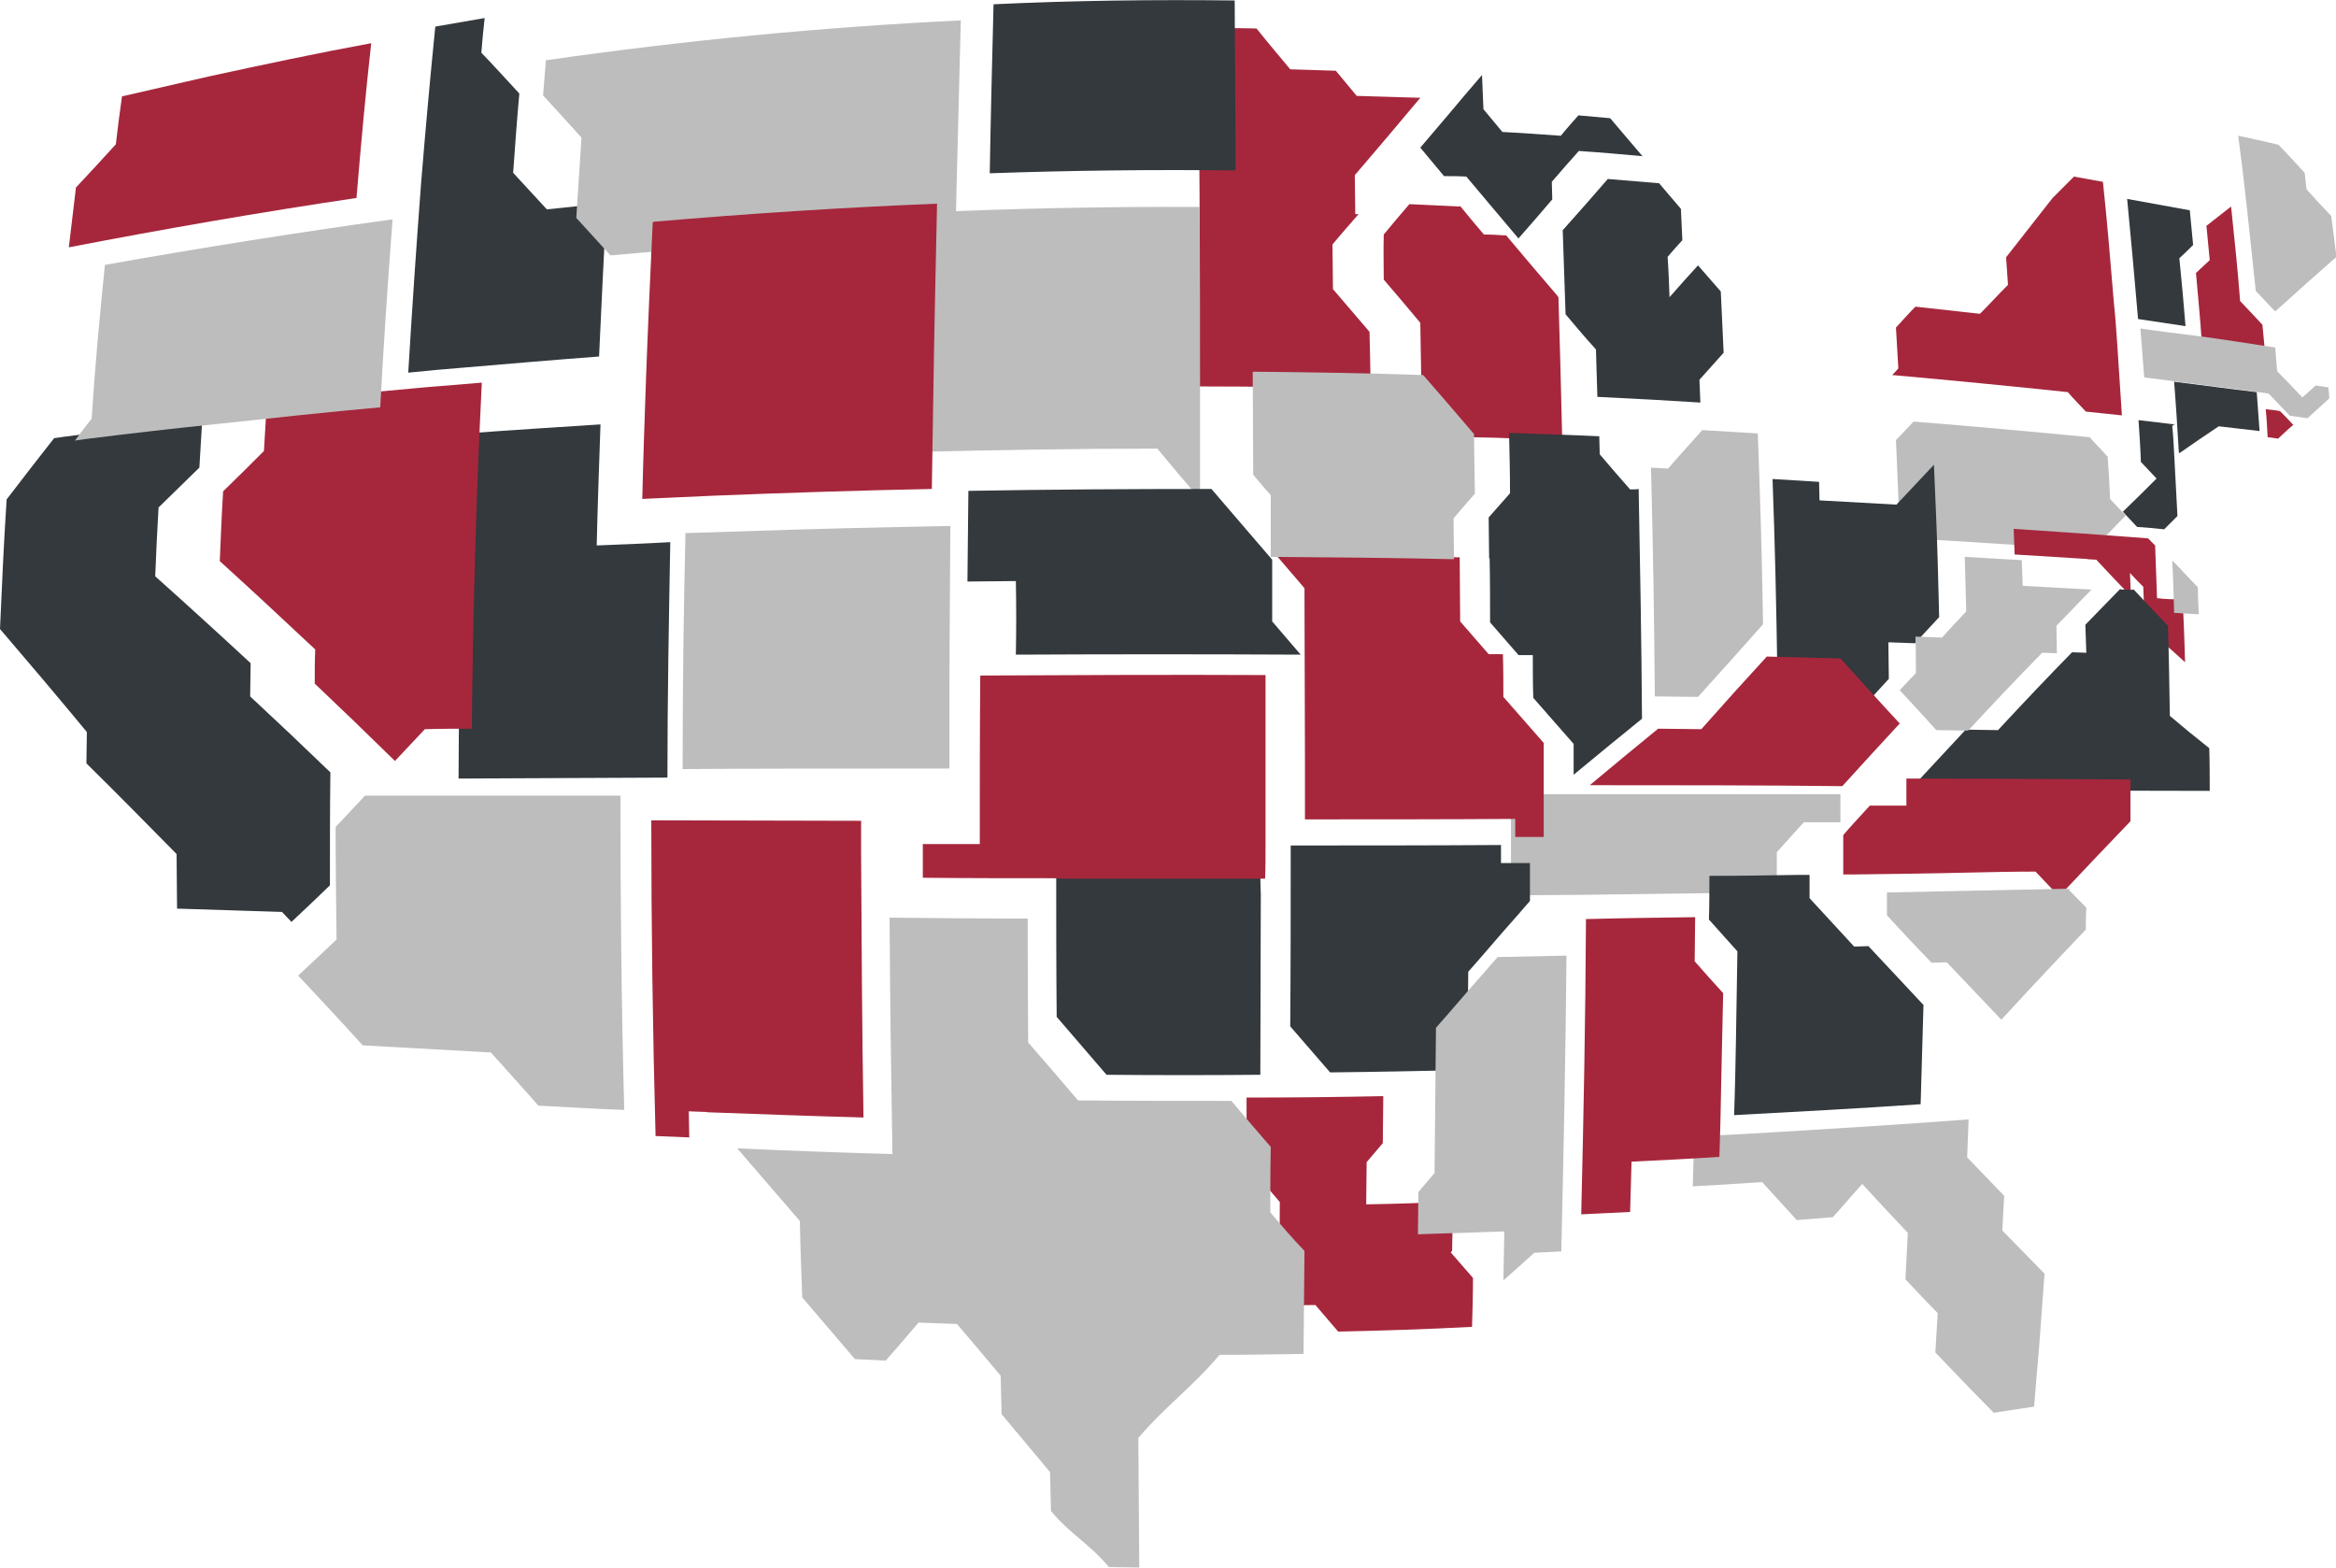 <svg xmlns="http://www.w3.org/2000/svg" width="492.1" height="330.3" viewBox="0 0 492.1 330.3"><path fill="#BDBDBD" d="M412.3 114c9.5.6 18.9 1.2 28.4 1.8 2.4-2.4 4.8-4.8 7.1-7.2-1.1-1.2-2.2-2.3-3.3-3.5-.1-3-.3-5.9-.5-8.9-1.3-1.4-2.5-2.7-3.8-4.1-12.4-1.2-24.7-2.3-37.1-3.3-1.2 1.3-2.4 2.6-3.7 3.9.3 6.9.6 13.8.8 20.7 4.1.1 8.1.4 12.1.6z"/><path fill="#A6273C" d="M439.4 86.7c2.5.3 5.1.5 7.6.8-.3-5.1-.7-10.2-1-15.3-.2-2.9-.4-5.7-.7-8.5-.7-8.5-1.4-17-2.3-25.4-2-.4-4.1-.7-6.1-1.1l-4.5 4.5c-3.2 4.1-6.5 8.3-9.8 12.5.1 1.9.3 3.9.4 5.8-2 2-3.9 4.1-5.9 6.1-4.5-.5-9.1-1-13.6-1.5-1.4 1.4-2.7 2.9-4.1 4.4.2 2.9.3 5.7.5 8.6-.4.5-.8.9-1.3 1.4 12.3 1.1 24.7 2.3 37 3.6 1.2 1.4 2.5 2.7 3.8 4.1z"/><path fill="#33393D" d="M374.4 141c5.2.1 10.3.2 15.5.4 1.6 1.7 3.2 3.5 4.7 5.2l3.3-3.6c0-2.6-.1-5.1-.1-7.7 1.9.1 3.8.1 5.6.2 1.7-1.8 3.4-3.7 5.1-5.5l-.3-11.6c-.2-6.8-.5-13.7-.8-20.5-2.6 2.8-5.3 5.6-7.9 8.4l-16.2-.9c0-1.3-.1-2.6-.1-3.9-3.3-.2-6.5-.4-9.8-.6.5 13.3.8 26.7 1 40.1z"/><path fill="#BDBDBD" d="M318.3 180.5v8.1c4.8 0 9.6-.1 14.5-.1l23-.3 18.5-.3v-8.4l5.7-6.3h7.7v-5.9h-69.4v13.2z"/><path fill="#33393D" d="M308.9 37.2c3.5 4.2 7.1 8.4 10.7 12.7.1.1.2.2.3.4v-.1c2.4-2.7 4.8-5.5 7.1-8.2 0-1.2-.1-2.5-.1-3.7 1.9-2.2 3.8-4.4 5.7-6.5 4.5.3 9 .7 13.4 1.1-2.3-2.7-4.5-5.3-6.8-8-2.2-.2-4.5-.4-6.7-.6-1.2 1.4-2.5 2.8-3.7 4.3-4.1-.3-8.2-.6-12.3-.8-1.3-1.6-2.7-3.2-4-4.8l-.3-7.2c-2.4 2.8-4.9 5.7-7.3 8.6-1.9 2.2-3.8 4.5-5.7 6.7 1.7 2 3.3 4 5 6 1.6 0 3.1 0 4.7.1z"/><path fill="#33393D" d="M358.2 84.8c-.1-1.6-.1-3.2-.2-4.8l5.1-5.7-.6-12.9c-1.6-1.8-3.2-3.7-4.8-5.5-2 2.2-4 4.4-6 6.7-.1-2.8-.2-5.6-.4-8.5 1-1.2 2.1-2.4 3.1-3.5l-.3-6.6c-1.5-1.8-3.1-3.6-4.6-5.4l-10.8-.9c-3.1 3.6-6.3 7.2-9.5 10.8l.6 17.7c2.1 2.5 4.2 5 6.4 7.4l.3 10 11.7.6c3.5.2 6.7.4 10 .6z"/><path fill="#A6273C" d="M291.5 58.9c2.6 3 5.1 6 7.7 9.1.1 3.9.1 7.9.2 11.8 3.5 4.1 7 8.2 10.6 12.3 1.5 0 3.1.1 4.6.1 4.8.2 9.7.3 14.5.5-.1-5.4-.3-10.8-.4-16.1-.1-4.7-.3-9.3-.4-14-.1-.1-.2-.2-.3-.4-3.6-4.2-7.2-8.4-10.7-12.6-1.6-.1-3.2-.2-4.7-.2-1.7-2-3.4-4-5-6l-.1.1c-3.5-.2-7.1-.3-10.6-.5-1.8 2.1-3.6 4.2-5.4 6.4-.1 3.3 0 6.4 0 9.5z"/><path fill="#33393D" d="M316.2 181.8V178c-14.8.1-29.5.1-44.3.1 0 12.7 0 25.4-.1 38.1 2.8 3.2 5.6 6.5 8.4 9.7 9.6-.1 19.2-.3 28.9-.5 0-3.5.1-7.1.1-10.6 0-3.4.1-6.7.1-10.1 3.2-3.6 6.3-7.3 9.5-10.9 1.2-1.3 2.3-2.7 3.5-4v-8h-6.1z"/><path fill="#BDBDBD" d="M357.7 146.8c4.6-5.1 9.2-10.2 13.7-15.3-.2-13.4-.6-26.8-1.1-40.2-3.9-.2-7.8-.5-11.7-.7-2.4 2.7-4.8 5.3-7.2 8.1-1.2-.1-2.4-.1-3.6-.2.4 16 .7 32.1.8 48.2 3 0 6 .1 9.1.1z"/><path fill="#33393D" d="M343.4 103.1c-2.1-2.4-4.3-4.9-6.4-7.4 0-1.3-.1-2.5-.1-3.8-6.3-.3-12.7-.5-19-.7.1 4.2.2 8.5.2 12.7l-4.5 5.1c0 2.9.1 5.7.1 8.6h.1c.1 4.5.1 9 .1 13.5l6 6.9h3c0 3 0 6 .1 9 2.8 3.2 5.7 6.5 8.5 9.7v6.5c4.8-4 9.6-7.9 14.4-11.8v-.1c-.1-16.1-.4-32.2-.7-48.3-.5.1-1.2.1-1.8.1zM125.7 114.9c.2-8.5.5-17 .8-25.5-9.4.6-18.8 1.2-28.2 1.9-1.1 24.2-1.6 48.5-1.7 72.7 14.6-.1 29.3-.1 44-.2 0-16.5.3-33.1.6-49.6-5.2.3-10.4.5-15.5.7z"/><path fill="#A6273C" d="M89.4 81.6c-11.1 1-22.1 2.1-33.2 3.3-.2 3.4-.4 6.8-.6 10.1-2.9 2.9-5.7 5.7-8.6 8.5-.3 4.9-.5 9.8-.7 14.7 6.6 6 13.3 12.2 20.1 18.6-.1 2.4-.1 4.8-.1 7.2 5.6 5.3 11.2 10.7 16.9 16.3 2.1-2.2 4.2-4.5 6.3-6.7 3.3-.1 6.6-.1 9.9-.1.2-24.3.9-48.6 2.1-72.9-4 .3-8 .7-12.1 1zM252.7 81.4c12 0 24 .2 36 .4 0-4-.1-7.9-.2-11.9-2.6-3-5.1-6-7.7-9 0-3.1-.1-6.3-.1-9.4 1.8-2.2 3.7-4.3 5.5-6.4h-.7c0-2.7-.1-5.5-.1-8.2 4.7-5.5 9.3-10.9 13.8-16.3-4.5-.1-8.9-.3-13.4-.4-1.5-1.8-2.9-3.5-4.4-5.3l-9.6-.3c-2.4-2.9-4.8-5.7-7.1-8.6-4-.1-8-.1-12.1-.1 0 11.9 0 23.9.1 35.8v39.7z"/><path fill="#33393D" d="M265.5 182.4h-43c0 10.6 0 21.2.1 31.8 3.5 4.1 7 8.1 10.5 12.2 10.8.1 21.6.1 32.4 0 0-12.7.1-25.4.1-38.1-.1-2-.1-4-.1-5.9zM460.4 68.7c-.4-4.8-.8-9.5-1.3-14.3 1-.9 1.9-1.8 2.9-2.8-.2-2.4-.5-4.9-.7-7.3l-13.2-2.4c.8 8.4 1.6 16.9 2.3 25.3 3.3.5 6.7 1 10 1.5z"/><path fill="#A6273C" d="M274.9 159.6v13c14.8 0 29.5 0 44.3-.1v3.8h6v-13.2-6.6c-2.8-3.2-5.7-6.5-8.5-9.7 0-3 0-6-.1-9h-3l-6-6.9c0-4.5-.1-9-.1-13.5-12.9-.2-25.8-.4-38.7-.5 2 2.3 4 4.7 6 7 0 12 .1 23.9.1 35.7z"/><path fill="#BDBDBD" d="M200.1 126.4c0-5.2.1-10.4.1-15.6-3.4.1-6.8.1-10.2.2-15.2.3-30.4.8-45.6 1.3-.4 16.6-.6 33.1-.6 49.7 14.7-.1 29.4-.1 44.2-.1h12c0-11.8 0-23.7.1-35.5z"/><path fill="#A6273C" d="M266.6 177.9v-35.7c-20-.1-40.1 0-60.1.1-.1 11.8-.1 23.7-.1 35.5h-12v7.1c9.7.1 19.4.1 29.1.1v.1h43c.1-2.4.1-4.8.1-7.2z"/><path fill="#BDBDBD" d="M252.8 105.1V83.3c0-13.3 0-26.5-.1-39.7-19.7-.1-39.3.3-59 1.2-.1 3.1-.2 6.2-.2 9.3-.3 13.7-.6 27.4-.8 41.1 17-.4 34-.7 51.1-.7 2.9 3.5 5.9 7.1 9 10.6z"/><path fill="#33393D" d="M214 137.9c20-.1 40-.1 60 0-2-2.3-4-4.7-6-7v-13c-1.2-1.4-2.5-2.9-3.7-4.3-3-3.5-6.1-7.1-9.1-10.6-17.1 0-34.1.1-51.2.4-.1 6.3-.1 12.7-.2 19.1 3.4 0 6.8-.1 10.2-.1.1 5 .1 10.2 0 15.5z"/><path fill="#A6273C" d="M287.8 253.7c0-3 .1-5.9.1-8.9 1.1-1.3 2.3-2.7 3.4-4 0-3.3.1-6.6.1-9.9-9.6.2-19.2.3-28.8.3V245c2.3 2.7 4.7 5.5 7 8.2 0 7.3-.1 14.5-.1 21.8 2.5 0 5-.1 7.6-.1 1.6 1.9 3.2 3.7 4.8 5.6 9.4-.2 18.8-.5 28.2-1 .1-3.4.2-6.9.2-10.3-1.6-1.8-3.1-3.6-4.7-5.4l.3-.3c.1-3.5.1-6.9.2-10.4-6.2.3-12.3.5-18.3.6zM454.4 126c-.1-3.7-.3-7.4-.4-11.1l-1.5-1.5c-9.4-.7-18.9-1.4-28.3-2 .1 1.8.1 3.6.2 5.4 4.8.3 9.7.6 14.5.9.3 0 .6 0 .9.1.6 0 1.2.1 1.8.1 2.4 2.6 4.8 5.1 7.3 7.7-.1-1.6-.1-3.3-.2-4.9.9 1 1.8 1.9 2.8 2.9.1 1.6.1 3.3.2 4.9 1.3 1.3 2.5 2.6 3.8 3.9 0 1 .1 2 .1 2.9 1.6 1.4 3.2 2.8 4.7 4.2-.1-4.4-.3-8.9-.5-13.3-2 .1-3.7 0-5.4-.2z"/><path fill="#33393D" d="M447.5 124.2c-.3 0-.6 0-.9-.1-2.4 2.5-4.9 5-7.3 7.5.1 2 .1 3.9.2 5.9-1 0-2-.1-3-.1-5.2 5.3-10.4 10.8-15.6 16.4-2.3 0-4.6-.1-6.8-.1-3.9 4.2-7.9 8.5-11.9 12.8h16.2c15.7 0 31.4.1 47.1.1 0-3 0-6-.1-9-2.8-2.2-5.6-4.5-8.3-6.8-.1-6.3-.2-12.7-.4-19-2.4-2.5-4.8-5-7.2-7.6-.8.1-1.4 0-2 0z"/><path fill="#A6273C" d="M401.6 169.7h-7.7c-1.9 2.1-3.8 4.1-5.6 6.2v8.3h2.5c8.1-.1 16.2-.2 24.3-.4 4.6-.1 9.1-.2 13.7-.2 1.3 1.4 2.6 2.7 3.9 4.1v-.2c.8 0 1.6 0 2.4-.1 4.6-4.9 9.2-9.7 13.7-14.4v-8.8c-15.7-.1-31.4-.2-47.2-.2v5.7z"/><path fill="#33393D" d="M390.6 199.4c-3.1-3.4-6.3-6.8-9.4-10.2v-4.9h-2.6c-6.2.1-12.3.2-18.5.2 0 3.1 0 6.2-.1 9.2 2 2.2 4 4.5 6 6.7-.1 6.1-.2 12.2-.3 18.4-.1 5.4-.2 10.7-.4 16.1 13.1-.7 26.2-1.4 39.3-2.3l.6-20.9c-3.8-4.1-7.7-8.2-11.6-12.4-.8 0-1.9.1-3 .1zM260.3 35.9c-.1-11.9-.1-23.9-.2-35.8-16.9-.2-33.9 0-50.8.8-.3 11.9-.6 23.7-.8 35.6 17.3-.6 34.5-.8 51.8-.6z"/><path fill="#BDBDBD" d="M421.8 187.5c-8.1.2-16.2.3-24.3.5v4.8c3.1 3.4 6.2 6.7 9.4 10 1.1 0 2.1-.1 3.2-.1 3.9 4.1 7.7 8.1 11.5 12.1 3.6-3.9 7.1-7.7 10.7-11.5 2.4-2.5 4.7-5 7.1-7.5 0-1.5 0-3 .1-4.6-1.3-1.3-2.6-2.7-3.9-4-4.7.1-9.2.2-13.8.3zM491.1 45.5c-1.7-1.8-3.5-3.7-5.2-5.6-.1-1.2-.3-2.3-.4-3.5-1.8-2-3.6-3.9-5.5-5.9-2.8-.7-5.7-1.3-8.5-1.9.3 2.6.7 5.2 1 7.9.3 2.6.6 5.2.9 7.9.6 5.7 1.2 11.3 1.8 16.9 1.4 1.4 2.7 2.9 4.1 4.3 4.4-4 8.7-7.8 12.9-11.5-.4-2.9-.7-5.8-1.1-8.6z"/><path fill="#33393D" d="M458 80.4c.4 5 .7 10 1 15h.2c2.7-1.9 5.5-3.8 8.2-5.6 2.9.3 5.7.7 8.6 1-.2-2.7-.4-5.4-.6-8.2-5.9-.7-11.7-1.5-17.4-2.2z"/><path fill="#A6273C" d="M470 43.5c-1.7 1.3-3.4 2.7-5.1 4h-.1c.2 2.4.5 4.9.7 7.3-1 .9-1.9 1.8-2.9 2.7.4 4.7.9 9.5 1.2 14.2 4.4.6 8.9 1.3 13.3 2-.2-1.8-.3-3.6-.5-5.3-1.6-1.7-3.1-3.3-4.7-5-.5-6.6-1.2-13.2-1.9-19.9z"/><path fill="#BDBDBD" d="M450.9 69.2c.3 3.4.5 6.9.8 10.3 7.1.9 14.1 1.8 21.1 2.7 1.7.2 3.4.5 5.1.7 1.5 1.6 3.1 3.2 4.6 4.8l.1-.1c1.2.2 2.3.3 3.5.5 1.5-1.4 3.1-2.8 4.6-4.2-.1-.8-.1-1.6-.2-2.3-.9-.1-1.8-.3-2.7-.4-.9.8-1.8 1.7-2.8 2.5-1.7-1.8-3.5-3.7-5.3-5.5-.1-1.6-.3-3.3-.4-5-5.4-.8-10.8-1.7-16.2-2.4-4-.5-8.1-1-12.2-1.6z"/><path fill="#A6273C" d="M477.3 86.2c.2 2 .3 4 .4 5.9.7.1 1.5.2 2.2.3 1.1-1 2.1-2 3.2-2.9-.9-1-1.8-1.9-2.8-2.9-1-.2-2-.3-3-.4z"/><path fill="#BDBDBD" d="M356.9 239.4l-.3 10.5 5.4-.3c3.1-.2 6.1-.4 9.2-.6 2.5 2.7 4.9 5.4 7.3 8 2.5-.2 5.1-.4 7.6-.6 2.1-2.3 4.1-4.7 6.2-7 3.2 3.5 6.4 6.9 9.6 10.3-.2 3.3-.3 6.5-.5 9.8 2.3 2.4 4.5 4.8 6.8 7.1-.2 2.8-.3 5.5-.5 8.3 2.5 2.6 4.9 5.1 7.3 7.6 1.7 1.7 3.3 3.4 5 5.1 2.8-.4 5.7-.9 8.5-1.3.4-4.4.7-8.8 1.1-13.1.4-5 .7-10 1.1-14.9-2.9-3-5.9-6-8.9-9.1.1-2.4.3-4.9.4-7.3l-7.8-8.1c.1-2.7.2-5.3.3-8-13.1 1-26.1 1.8-39.2 2.6-6.3.4-12.4.7-18.6 1z"/><path fill="#33393D" d="M69.6 162.7c-5.7-5.5-11.3-10.8-16.9-16 0-2.3.1-4.7.1-7-6.8-6.3-13.5-12.4-20.1-18.3.2-4.8.4-9.6.7-14.5 2.9-2.8 5.7-5.6 8.6-8.4.2-3.3.4-6.6.6-10-9.7 1.1-19.4 2.2-29.1 3.5l-2.1.3c-3.4 4.3-6.7 8.6-10 12.9-.6 9.1-1 18.2-1.4 27.3 6 7 12.1 14.2 18.3 21.7 0 2.2-.1 4.4-.1 6.6 6.3 6.2 12.6 12.6 19 19.1 0 3.8.1 7.7.1 11.5 7.4.2 14.7.5 22.1.7.7.7 1.3 1.4 2 2.1 2.7-2.5 5.4-5.1 8.1-7.7 0-8 0-15.9.1-23.8z"/><path fill="#BDBDBD" d="M46.8 89.2C57.9 88 69 86.8 80.1 85.8c.7-13.2 1.6-26.4 2.6-39.6-20.2 2.8-40.4 6-60.6 9.6C21 66.6 20 77.4 19.3 88.2c-1.2 1.5-2.4 3.1-3.5 4.6l2.1-.3c9.5-1.2 19.2-2.3 28.9-3.3z"/><path fill="#A6273C" d="M78.2 9.1c-11.4 2.1-22.7 4.5-34.2 7l-18.3 4.2c-.5 3.4-.9 6.7-1.3 10.1-2.8 3.1-5.6 6.1-8.4 9.1l-1.5 12.6c20.2-3.9 40.4-7.4 60.6-10.4.9-10.9 1.9-21.8 3.1-32.6z"/><path fill="#33393D" d="M86 78.5c4-.4 8.1-.8 12.1-1.1 9.4-.8 18.7-1.6 28.1-2.3.5-10.8 1-21.6 1.6-32.3-4.2.4-8.4.9-12.6 1.3-2.4-2.6-4.7-5.1-7.1-7.7.4-5.6.8-11.1 1.3-16.7-2.7-2.9-5.3-5.8-8-8.6.2-2.4.4-4.8.7-7.3-3.5.6-7 1.2-10.4 1.8-1.1 11-2.1 22-3 33.1-1 13.2-1.9 26.5-2.7 39.8z"/><path fill="#BDBDBD" d="M141.5 52.8c19.9-1.6 39.8-2.8 59.8-3.5.1-3.1.1-6.2.2-9.4l.9-35.6c-29.1 1.4-58.2 4.2-87.4 8.4-.2 2.5-.4 4.9-.6 7.4 2.7 2.9 5.4 5.9 8.1 8.9-.4 5.6-.7 11.3-1.1 16.9 2.4 2.6 4.8 5.3 7.2 7.9 4.2-.4 8.4-.7 12.6-1.1"/><path fill="#A6273C" d="M137.5 46.8c-.5 10.9-1 21.7-1.4 32.6-.3 8.6-.6 17.1-.8 25.7 5.1-.2 10.3-.5 15.4-.7 15.2-.6 30.4-1.1 45.6-1.4l.3-19c.2-13.7.5-27.4.8-41.1-19.9.8-39.7 2.1-59.6 3.8M362.2 243.7c.2-5.4.3-10.7.4-16.1.1-6.1.3-12.3.4-18.4-2-2.2-4-4.4-6-6.7 0-3.1.1-6.2.1-9.3-7.7.1-15.3.2-23 .4-.1 20.7-.5 41.5-1 62.2 3.4-.2 6.9-.3 10.3-.5l.3-10.6c6.2-.3 12.3-.6 18.5-1z"/><path fill="#BDBDBD" d="M315.5 201.6c-1.2 1.3-2.3 2.7-3.5 4-3.2 3.6-6.3 7.3-9.5 10.9 0 3.4-.1 6.7-.1 10.1 0 3.5-.1 7.1-.1 10.6 0 3.3-.1 6.6-.1 9.9-1.1 1.3-2.3 2.7-3.4 4 0 3-.1 5.9-.1 8.9 6.1-.2 12.1-.4 18.2-.6-.1 3.4-.1 6.9-.2 10.3 2.2-1.9 4.4-3.9 6.5-5.8l5.7-.3c.5-20.7.9-41.5 1.1-62.3l-14.5.3zM86.8 167.6h-9.9c-2.1 2.2-4.1 4.4-6.2 6.6 0 7.9.1 15.8.2 23.7-2.7 2.6-5.4 5.1-8.1 7.6 4.5 4.8 9.1 9.7 13.6 14.7l27 1.5c3.3 3.7 6.7 7.4 10 11.2 6 .3 12.1.7 18.1.9-.6-22.1-.8-44.1-.8-66.2H86.8zM267.6 255.4c0-4.6 0-9.2.1-13.8-2.8-3.2-5.6-6.5-8.3-9.7v0c-10.8 0-21.6 0-32.3-.1-3.5-4.1-7-8.2-10.5-12.2-.1-10.6-.1-26-.1-26.1-9.7 0-19.4-.1-29.1-.2.1 18.5.3 31.3.6 49.8-10.9-.3-21.8-.7-32.7-1.2l13.2 15.3c.1 5.4.3 10.7.5 16.1 3.7 4.3 7.4 8.7 11.1 13 2.2.1 4.4.2 6.5.3 2.3-2.6 4.6-5.3 6.9-8l8.1.3c3.1 3.6 6.1 7.2 9.2 10.9.1 3.7.1 4.5.2 8.1 3.4 4.1 6.8 8.1 10.2 12.2.1 3.5.1 4.8.2 8.2 4.1 4.9 8.1 6.9 12.2 11.8 2.1 0 4.3.1 6.4.1-.1-10.8-.1-16.5-.2-27.3 5.7-6.7 11.4-10.7 17.1-17.5 5.9 0 11.8-.1 17.7-.2.1-7.2.1-14.5.2-21.7-2.6-2.7-4.9-5.4-7.2-8.1z"/><path fill="#A6273C" d="M181.4 179.9v-7c-14.7 0-29.5-.1-44.2-.1 0 22.2.3 44.4.9 66.5 2.4.1 4.8.2 7.1.3 0-1.8-.1-3.7-.1-5.5.9 0 1.8.1 2.7.1.4 0 .9 0 1.3.1 10.9.4 21.8.8 32.8 1.1-.3-18.5-.4-37-.5-55.5z"/><path fill="#BDBDBD" d="M310.7 104c-.1-4.2-.1-8.5-.2-12.7h-.1c-3.5-4.1-7-8.2-10.6-12.3-12-.4-24-.6-35.9-.7 0 7.2.1 14.5.1 21.7 1.2 1.4 2.4 2.9 3.7 4.3v13c12.9.1 25.7.2 38.6.5 0-2.9-.1-5.8-.1-8.6 1.5-1.8 3-3.5 4.5-5.2z"/><path fill="#A6273C" d="M334.9 165.4c4.8-4 9.6-8 14.4-11.9 3 0 6 .1 9.1.1 4.6-5.2 9.2-10.3 13.8-15.3 5.2.1 10.3.3 15.5.4 4.2 4.6 8.3 9.2 12.5 13.7-4 4.3-8 8.7-12.1 13.2-17.7-.2-35.4-.2-53.2-.2z"/><path fill="#BDBDBD" d="M400.2 145.4c2.6 2.8 5.2 5.6 7.7 8.4 2.2 0 4.4.1 6.7.1 5.2-5.6 10.4-11.1 15.6-16.4 1 0 2.1.1 3.1.1 0-1.9-.1-3.9-.1-5.8 2.5-2.5 4.9-5.1 7.4-7.6-4.8-.3-9.7-.5-14.5-.8-.1-1.8-.1-3.6-.2-5.4-4-.2-8-.5-12-.7l.3 11.5c-1.7 1.8-3.4 3.6-5.1 5.5-1.9-.1-3.8-.1-5.6-.2.1 2.6.1 5.1.1 7.7-1.2 1.2-2.3 2.4-3.4 3.6z"/><path fill="#33393D" d="M458.1 89.4c-2.5-.3-5.1-.6-7.6-.9.2 2.9.4 5.9.5 8.8 1.1 1.2 2.2 2.3 3.3 3.5-2.3 2.3-4.7 4.7-7.1 7 1 1.1 2 2.1 3 3.2 1.9.1 3.8.3 5.7.5l2.8-2.8c-.2-4.4-.5-8.8-.7-13.2-.1-2-.2-3.9-.4-5.8.2-.1.4-.2.5-.4.2.1.1.1 0 .1z"/><path fill="#BDBDBD" d="M463.2 129.4c-.1-1.9-.2-3.8-.2-5.7-1.3-1.3-2.6-2.7-3.8-4-.5-.5-1-1.1-1.6-1.6.2 3.7.3 7.3.4 11 1.7.1 3.4.2 5.2.3z"/></svg>